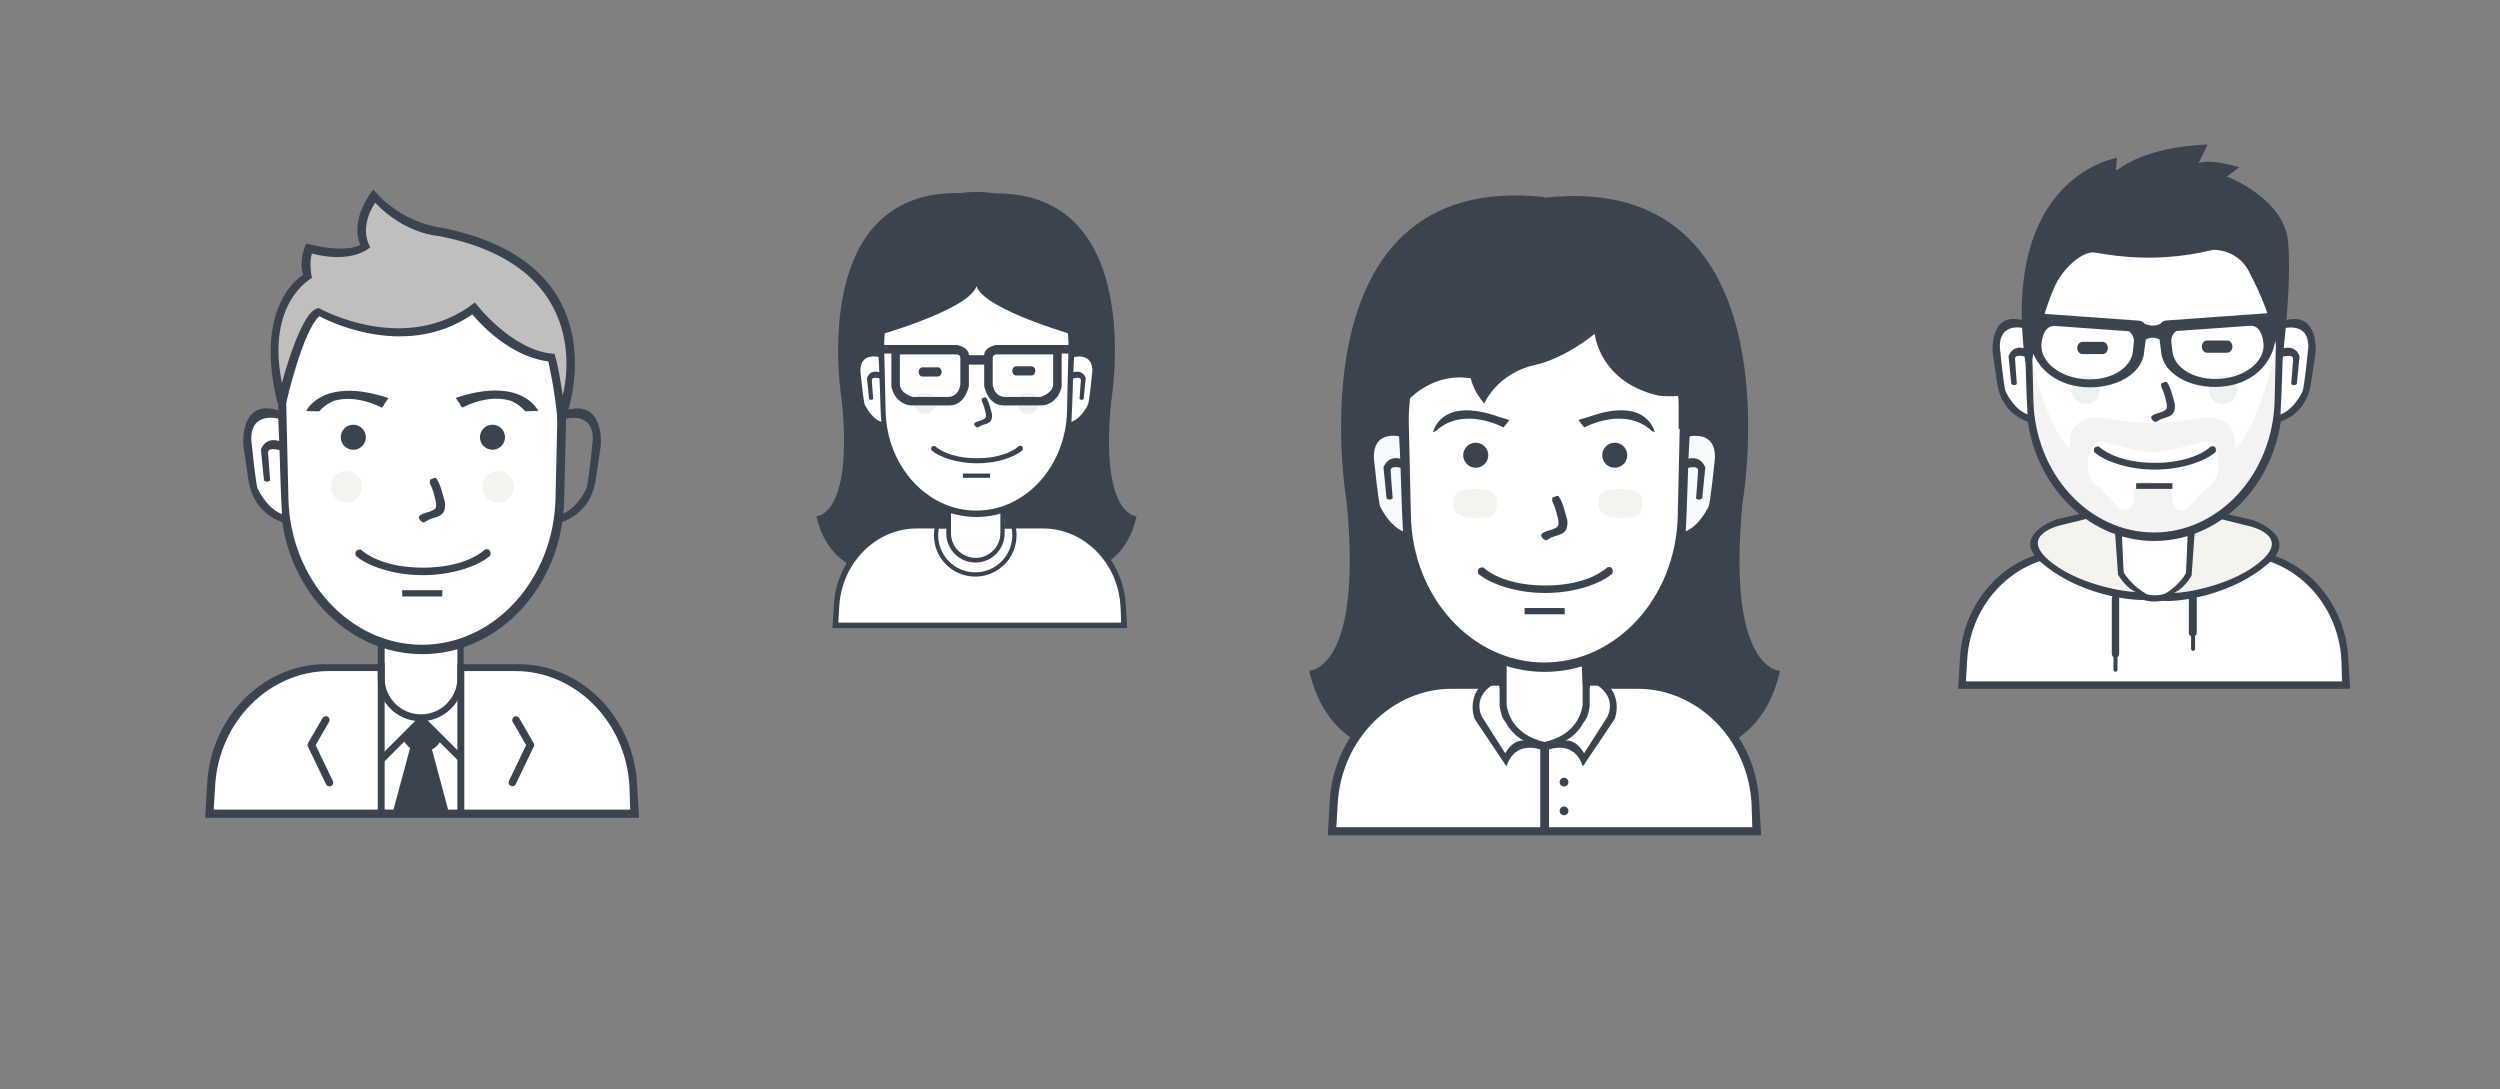 <?xml version="1.0" encoding="utf-8"?>
<!-- Generator: Adobe Illustrator 17.0.0, SVG Export Plug-In . SVG Version: 6.00 Build 0)  -->
<!DOCTYPE svg PUBLIC "-//W3C//DTD SVG 1.1//EN" "http://www.w3.org/Graphics/SVG/1.1/DTD/svg11.dtd">
<svg version="1.1" id="Layer_1" xmlns="http://www.w3.org/2000/svg" xmlns:xlink="http://www.w3.org/1999/xlink" x="0px" y="0px"
	 width="385.667px" height="168px" viewBox="0 0 385.667 168" enable-background="new 0 0 385.667 168" xml:space="preserve">
<rect x="0" y="0" width="385.667" height="168" fill="#808080" stroke="none"/>
<g>
	<g>
		<g>
			<path id="body-bg-flat_11_" fill="#FFFFFF" d="M302.646,105.929c0,0-2.109-18.491,16.06-20.554h7.775v-3.582
				c0,0,5.469,2.349,11.007,0.262l0.175,3.32h9.085c0,0,15.821,1.579,14.864,20.554H302.646z"/>
			<path id="Rounded_Rectangle_13_copy_8_" fill="#3B434F" d="M361.462,106.254L361.462,106.254h-58.253l0,0h-1.13l0.282-4.818
				c0.551-9.406,7.962-16.585,16.443-16.585h6.455v0.961h-5.94c-8.174,0-15.317,6.91-15.848,15.964l-0.196,3.342h58.033
				l-0.109-3.342c-0.531-9.054-7.674-15.964-15.848-15.964h-7.95v-0.961h8.413c8.481,0,15.892,7.179,16.443,16.585l0.282,4.818
				H361.462z"/>
			<path id="neck_copy_5_8_" fill="#3B434F" d="M327.355,81.39v5.388c0,2.796,2.268,5.062,5.067,5.062s5.067-2.267,5.067-5.062
				v-5.277c0.294-0.09,0.585-0.187,0.874-0.292v5.605c0,3.306-2.679,5.987-5.984,5.987s-5.984-2.68-5.984-5.987v-5.771
				C326.71,81.169,327.031,81.284,327.355,81.39z"/>
			<path id="Rounded_Rectangle_14_8_" fill="#3B434F" d="M326.35,91.753c0.314,0,0.568,0.254,0.568,0.568v8.561
				c0,0.314-0.254,0.568-0.568,0.568s-0.568-0.254-0.568-0.568v-8.561C325.782,92.007,326.037,91.753,326.35,91.753z"/>
			<path id="Rounded_Rectangle_15_8_" fill="#3B434F" d="M338.275,91.665c0.338,0,0.612,0.274,0.612,0.612v5.329
				c0,0.338-0.274,0.612-0.612,0.612c-0.338,0-0.612-0.274-0.612-0.612v-5.329C337.663,91.939,337.937,91.665,338.275,91.665z"/>
			<path id="Rounded_Rectangle_16_8_" fill="#3B434F" d="M326.35,100.838c0.169,0,0.306,0.137,0.306,0.306v2.184
				c0,0.169-0.137,0.306-0.306,0.306s-0.306-0.137-0.306-0.306v-2.184C326.044,100.975,326.181,100.838,326.35,100.838z"/>
			<path id="Rounded_Rectangle_16_copy_8_" fill="#3B434F" d="M338.318,97.606c0.169,0,0.306,0.137,0.306,0.306v2.184
				c0,0.169-0.137,0.306-0.306,0.306s-0.306-0.137-0.306-0.306v-2.184C338.012,97.743,338.149,97.606,338.318,97.606z"/>
			<path id="Shape_1_copy_8_" fill="#F5F3EF" d="M323.073,79.24l-5.533,1.27c0,0-6.776,1.535-2.268,6.101
				c4.508,4.567,16.101,5.373,16.101,5.373s-3.065-1.452-4.368-3.494l-0.437-7.338L323.073,79.24z"/>
			<path id="Shape_1_copy_2_8_" fill="#3B434F" d="M331.548,92.422c-0.343,0.435-9.997,0.136-16.685-5.678
				c-4.843-4.21,2.446-6.639,2.446-6.639l5.329-1.223l4.63,2.359l0.349,7.076C329.566,91.372,332.101,91.722,331.548,92.422z
				 M326.743,88.665l-0.524-7.425l-2.795-1.572l-5.329,1.31c0,0-6.455,1.324-2.359,5.154c4.42,4.134,12.598,5.243,13.453,5.154
				C330.076,91.194,328.692,91.721,326.743,88.665z"/>
			<path id="Shape_1_copy_4_8_" fill="#F5F3EF" d="M341.765,79.446l5.536,1.274c0,0,6.78,1.539,2.269,6.12
				c-4.51,4.58-16.111,5.389-16.111,5.389s3.067-1.456,4.37-3.505l0.437-7.36L341.765,79.446z"/>
			<path id="Shape_1_copy_6_8_" fill="#3B434F" d="M333.284,92.58c0.344,0.436,10.003,0.136,16.695-5.695
				c4.846-4.222-2.447-6.659-2.447-6.659l-5.332-1.227l-4.633,2.366l-0.35,7.097C335.267,91.527,332.731,91.878,333.284,92.58z
				 M338.092,88.812l0.524-7.448l2.797-1.577l5.332,1.314c0,0,6.458,1.328,2.36,5.17c-4.423,4.146-12.605,5.259-13.461,5.17
				C334.757,91.348,336.142,91.877,338.092,88.812z"/>
			<path id="_x32__copy_5_23_" fill="#FFFFFF" d="M332.378,26.584c10.867,0,19.445,10.156,19.166,22.358l-0.296,12.969
				c-0.263,11.496-8.708,20.582-18.87,20.582s-18.607-9.087-18.87-20.582l-0.296-12.969
				C312.933,36.74,321.511,26.584,332.378,26.584z"/>
			<path id="_x32__line_23_" fill="#3B434F" d="M352.417,48.54l-0.311,13.496c-0.275,11.963-9.125,21.419-19.772,21.419
				s-19.497-9.456-19.772-21.419l-0.311-13.496c-0.292-12.698,8.696-23.266,20.083-23.266S352.71,35.842,352.417,48.54z
				 M332.291,26.671c-10.719,0-19.179,10.076-18.904,22.183l0.292,12.867c0.259,11.406,8.589,20.422,18.612,20.422
				s18.353-9.016,18.612-20.422l0.292-12.867C351.47,36.748,343.01,26.671,332.291,26.671z"/>
			<path id="_x31__copy_4_16_" opacity="0.059" fill="#3B434F" enable-background="new    " d="M351.872,50.782l-0.874,14.327
				c0,0-3.88,16.537-18.869,18.496v0.024c-0.029-0.004-0.058-0.008-0.087-0.012c-0.029,0.004-0.058,0.009-0.087,0.012v-0.024
				c-14.989-1.958-18.869-18.496-18.869-18.496l-0.874-14.327c3.89,17.265,7.163,18.345,7.163,18.345
				c-0.662-5.236,4.717-4.717,4.717-4.717c3.279,0.554,5.889,0.821,7.95,0.922c2.061-0.1,4.671-0.368,7.95-0.922
				c0,0,5.38-0.518,4.717,4.717C344.709,69.127,347.983,68.048,351.872,50.782z M342.158,70.903
				c-0.254-3.08-2.111-2.819-2.111-2.819c-3.301,0.971-5.893,1.511-7.918,1.785v-0.02c-2.01-0.272-4.584-0.807-7.862-1.771
				c0,0-1.844-0.259-2.097,2.795c0,0-0.741,3.06,1.747,4.368l3.145,3.32c0,0,2.149,0.681,2.097-1.922c0,0-0.219-1.941,1.048-2.271
				h1.922v0.057h1.935c1.276,0.333,1.056,2.29,1.056,2.29c-0.053,2.625,2.111,1.938,2.111,1.938l3.167-3.347
				C342.904,73.989,342.158,70.903,342.158,70.903z"/>
			<path id="usta_21_" fill="#3B434F" d="M341.769,69.756c-1.588,1.379-5.174,2.69-9.347,2.69c-4.173,0-7.759-1.312-9.347-2.69
				c0,0-0.162-0.447,0.076-0.685c0.243-0.243,0.623-0.19,0.623-0.19c1.586,1.38,4.474,2.518,8.648,2.518s7.062-1.138,8.648-2.518
				c0,0,0.388-0.144,0.576,0.044C342.009,69.288,341.769,69.756,341.769,69.756z"/>
			<path id="_x2D__23_" fill="#3B434F" d="M329.539,74.543h5.591v0.874h-5.591V74.543z"/>
			<path id="Shape_11_copy_29_" fill="#FFFFFF" d="M312.23,50.508c-0.002,0-0.214-0.169-0.615-0.295
				c-0.2-0.063-0.449-0.115-0.732-0.127c-0.071-0.003-0.144-0.004-0.218-0.002c-0.075,0.002-0.151,0.007-0.228,0.015
				c-0.155,0.017-0.315,0.046-0.476,0.093c-0.645,0.185-1.303,0.636-1.69,1.567c-0.194,0.465-0.322,1.05-0.356,1.783
				c-0.008,0.183-0.011,0.375-0.007,0.577c0.004,0.202,0.014,0.413,0.03,0.635c0.033,0.443,0.094,0.926,0.184,1.453
				c-0.002-0.001-0.084,1.591,0.485,3.419c0.535,1.788,1.819,3.984,4.19,4.612C312.523,59.695,312.515,55.069,312.23,50.508
				L312.23,50.508z"/>
			<path id="Shape_3_29_" fill="#3B434F" d="M312.5,50.691c0,0-4.131-1.28-3.986,2.967c0,0,0.615,6.158,0.882,6.726
				c0,0,1.622,3.585,4.3,3.744c2.617,0.155,0,0,0,0l0.033,1.156c0,0-4.706-0.603-5.615-6.027l-0.717-4.927
				c0,0-0.557-6.52,4.846-4.862c5.264,1.615,0,0,0,0L312.5,50.691"/>
			<path id="Shape_4_29_" fill="#3B434F" d="M311.137,59.247c0,0-0.231,0.175-0.43,0.175c-0.199,0-0.427-0.175-0.427-0.175
				l-0.426-4.296c0,0,0.588-2.116,3.084-0.998l0.059,1.228c0,0-2.19-0.777-2.145,0.19C310.896,56.303,311.137,59.247,311.137,59.247
				z"/>
			<path id="Shape_11_copy_x5F_1_27_" fill="#FFFFFF" d="M352.361,50.518c0.002,0,0.215-0.169,0.618-0.295
				c0.201-0.063,0.451-0.115,0.736-0.127c0.071-0.003,0.144-0.004,0.219-0.002c0.075,0.002,0.151,0.007,0.229,0.015
				c0.156,0.017,0.317,0.046,0.478,0.093c0.648,0.185,1.309,0.636,1.697,1.566c0.195,0.465,0.323,1.05,0.357,1.781
				c0.009,0.183,0.011,0.375,0.007,0.577s-0.014,0.413-0.031,0.634c-0.034,0.443-0.094,0.925-0.185,1.452
				c0.002-0.001,0.084,1.59-0.487,3.417c-0.537,1.787-1.827,3.981-4.209,4.608C352.066,59.699,352.075,55.076,352.361,50.518
				L352.361,50.518z"/>
			<path id="Shape_3_x5F_1_29_" fill="#3B434F" d="M352.088,50.701c0,0,4.149-1.279,4.003,2.965c0,0-0.618,6.154-0.886,6.721
				c0,0-1.629,3.583-4.319,3.742c-2.628,0.155,0,0,0,0l-0.033,1.155c0,0,4.727-0.603,5.639-6.022l0.721-4.923
				c0,0,0.559-6.516-4.867-4.859c-5.287,1.614,0,0,0,0L352.088,50.701"/>
			<path id="Shape_4_x5F_1_29_" fill="#3B434F" d="M353.458,59.251c0,0,0.232,0.175,0.432,0.175c0.199,0,0.429-0.175,0.429-0.175
				l0.428-4.293c0,0-0.591-2.114-3.098-0.997l-0.059,1.228c0,0,2.199-0.776,2.154,0.19C353.7,56.309,353.458,59.251,353.458,59.251z
				"/>
			<path id="new_vector_shape_done_29_" fill="#3B434F" d="M333.95,58.906c0.102,0,0.204,0,0.306,0
				c0.632,0.858,0.889,2.178,1.223,3.32c0.103,0.354,0.003,0.973-0.087,1.223c-0.331,0.916-1.371,0.9-2.228,1.31
				c-0.23,0.11-0.401,0.301-0.699,0.349c-0.194-0.171-0.429-0.205-0.524-0.48c-0.236-0.325,0.068-0.528,0.306-0.655
				c0.431-0.231,1.762-0.459,1.922-0.874c0.197-0.224,0.066-0.899,0-1.136c-0.169-0.606-0.25-1.113-0.48-1.66
				c-0.153-0.363-0.421-0.746-0.262-1.179C333.558,59.068,333.842,59.004,333.95,58.906z"/>
			<path id="Rounded_Rectangle_9_8_" fill="#3B434F" d="M321.24,52.739h3.145c0.434,0,0.786,0.422,0.786,0.943
				c0,0.521-0.352,0.943-0.786,0.943h-3.145c-0.434,0-0.786-0.422-0.786-0.943C320.454,53.161,320.806,52.739,321.24,52.739z"/>
			<path id="Rounded_Rectangle_9_copy_8_" fill="#3B434F" d="M340.458,52.529h3.145c0.434,0,0.786,0.422,0.786,0.943
				c0,0.521-0.352,0.943-0.786,0.943h-3.145c-0.434,0-0.786-0.422-0.786-0.943C339.672,52.952,340.024,52.529,340.458,52.529z"/>
			<path id="Ellipse_3_17_" fill="#EDF1F1" d="M342.904,57.945c1.206,0,2.184,0.978,2.184,2.184s-0.978,2.184-2.184,2.184
				s-2.184-0.978-2.184-2.184S341.698,57.945,342.904,57.945z"/>
			<path id="Ellipse_3_copy_25_" fill="#EDF1F1" d="M321.764,57.945c1.206,0,2.184,0.978,2.184,2.184s-0.978,2.184-2.184,2.184
				s-2.184-0.978-2.184-2.184S320.558,57.945,321.764,57.945z"/>
			<path id="glasses_8_" fill="#3B444F" d="M351.363,49.6c-0.118,1.009-0.222,2.245-0.44,3.349c-0.653,3.302-3.49,6.362-8.335,6.71
				c-4.845,0.349-8.969-2.091-9.21-5.448c-0.041-0.569-0.151-1.208-0.235-1.829c-0.686-0.38-1.392-0.381-2.12-0.003
				c-0.085,0.635-0.199,1.291-0.241,1.874c-0.242,3.369-4.379,5.816-9.239,5.466c-4.86-0.35-7.707-3.419-8.361-6.733
				c-0.219-1.108-0.323-2.347-0.442-3.36l-0.714-0.051l0.1-1.394l0.174,0.013l4.42,0.318l3.731,0.268l3.738,0.269l5.822,0.419
				c0.402,0.051,0.669,0.223,0.84,0.48c0.836,0.366,1.648,0.367,2.436,0.004c0.17-0.274,0.441-0.458,0.857-0.51l5.804-0.418
				l3.726-0.268l3.719-0.268l4.406-0.317l0.174-0.012l0.1,1.39L351.363,49.6z M328.448,51.106l-11.411-0.821
				c-1.492-0.129-2.021,1.548-2.113,2.827c-0.194,2.695,2.809,5.107,6.707,5.387c3.898,0.28,7.215-1.677,7.409-4.372
				C329.131,52.85,329.549,52.06,328.448,51.106z M349.186,53.074c-0.092-1.274-0.619-2.946-2.107-2.817l-11.375,0.818
				c-1.097,0.951-0.681,1.737-0.589,3.011c0.193,2.686,3.5,4.637,7.386,4.357C346.386,58.164,349.379,55.76,349.186,53.074z"/>
			<path id="Shape_7_4_" fill="#3B434F" d="M313.296,56.198c0,0,2.43-10.646,4.545-13.558c2.115-2.912,3.945-3.609,4.895-3.698
				c0.95-0.089,8.43,2.122,18.704-0.411c0,0,4.051-0.162,5.769,3.903c0,0,3.621,6.478,4.195,12.942h0.699
				c0,0,1.482-11.331,0.874-18.077c-0.608-6.746-9.44-10.066-9.44-10.066l1.923-1.438c0,0-4.489-1.388-6.293-0.616l1.398-2.876
				c0,0-9.06,0.018-14.159,4.108l0.175-2.054c0,0-17.974,2.756-14.159,31.43L313.296,56.198z"/>
		</g>
		<g>
			<path id="Shape_12" fill="#3B434F" d="M274.606,103.485c-4.617,20.197-28.252,12.287-36.32,8.931v-0.021
				c-8.068,3.358-31.703,11.274-36.32-8.938c0,0,8.282,0.089,5.796-25.888c0,0-8.972-51.46,30.524-47.159v0.084
				c39.497-4.298,30.524,47.123,30.524,47.123C266.324,103.574,274.606,103.485,274.606,103.485z"/>
			<path id="body-bg-flat_copy" fill="#FFFFFF" d="M205.539,128.049c0,0-1.498-20.373,17.677-22.275h8.597v-3.96
				c0,0,6.047,2.598,12.171,0.29l0.193,3.671h10.046c0,0,17.203,0.676,16.421,22.468L205.539,128.049z"/>
			<path id="Rounded_Rectangle_13_copy_4" fill="#3B434F" d="M270.493,128.861h-64.414h-1.249l0.312-5.327
				c0.609-10.401,8.804-18.339,18.182-18.339h6.449c-0.418,0.346-0.725,0.705-0.945,1.063h-4.934
				c-9.039,0-16.937,7.641-17.524,17.652l-0.217,3.695h64.17l-0.12-3.695c-0.587-10.012-8.485-17.652-17.524-17.652h-4.938
				c-0.189-0.355-0.457-0.714-0.832-1.063h6.282c9.378,0,17.573,7.938,18.182,18.339l0.312,5.327H270.493z M244.998,106.258h-0.337
				v-1.063h0.375C245.014,105.471,244.999,105.819,244.998,106.258z M231.412,105.195h0.402v1.063h-0.347
				C231.461,105.806,231.441,105.46,231.412,105.195z"/>
			<path id="Ellipse_5" fill="#3B434F" d="M241.28,119.974c0.373,0,0.676,0.303,0.676,0.676c0,0.373-0.303,0.676-0.676,0.676
				s-0.676-0.303-0.676-0.676C240.604,120.277,240.907,119.974,241.28,119.974z"/>
			<path id="Ellipse_5_copy" fill="#3B434F" d="M241.28,124.418c0.373,0,0.676,0.303,0.676,0.676c0,0.373-0.303,0.676-0.676,0.676
				s-0.676-0.303-0.676-0.676C240.604,124.721,240.907,124.418,241.28,124.418z"/>
			<path id="Shape_2_copy_9" fill="#3B434F" d="M249.104,110.894l-4.926,7.341c-1.34-4.154-5.216-2.608-5.216-2.608v12.268
				c0,0.32-0.303,0.579-0.676,0.579c-0.373,0-0.676-0.259-0.676-0.579v-12.268c-0.031-0.012-3.877-1.528-5.21,2.608l-4.921-7.341
				c0,0-1.904-4.84,3.86-6.955c0-2.111,0-2.222,0-2.222h1.09c0,0,0,4.035,0,6.992c0.14,1.204,0.969,4.633,5.858,5.759
				c4.894-1.126,5.724-4.555,5.864-5.759c0-2.957,0-6.992,0-6.992h1.091c0,0,0,0.111,0,2.222
				C251.01,106.055,249.104,110.894,249.104,110.894z M232.343,111.544c-0.263-0.297-0.641-1.036-0.641-1.036
				s-0.363-1.209-0.363-1.739c0-0.658,0-1.522,0-2.45c-0.082-1.105-0.289-1.124-0.289-1.124c-4.3,2.118-2.412,5.409-2.412,5.409
				l3.57,5.603c1.394-2.362,2.895-1.932,2.895-1.932C233.777,113.6,232.908,112.552,232.343,111.544z M245.53,105.195
				c0,0-0.208,0.019-0.29,1.124c0,0.928,0,1.792,0,2.45c0,0.53-0.364,1.739-0.364,1.739s-0.379,0.739-0.642,1.036
				c-0.566,1.008-1.436,2.056-2.762,2.731c0,0,1.502-0.43,2.898,1.932l3.574-5.603C247.945,110.604,249.835,107.313,245.53,105.195z
				"/>
			<path id="_x32__copy_5_2_" fill="#FFFFFF" d="M238.334,40.765c12.017,0,21.502,11.23,21.193,24.722l-0.328,14.34
				c-0.291,12.711-9.629,22.759-20.865,22.759c-11.236,0-20.575-10.048-20.865-22.759l-0.328-14.34
				C216.833,51.995,226.318,40.765,238.334,40.765z"/>
			<path id="_x32__line_2_" fill="#3B434F" d="M260.493,65.043l-0.343,14.923c-0.304,13.228-10.09,23.684-21.863,23.684
				c-11.774,0-21.559-10.456-21.863-23.684l-0.343-14.923c-0.323-14.041,9.615-25.727,22.207-25.727
				C250.878,39.316,260.816,51.002,260.493,65.043z M238.238,40.862c-11.852,0-21.208,11.142-20.903,24.529l0.323,14.228
				c0.287,12.612,9.497,22.581,20.58,22.581c11.083,0,20.294-9.969,20.58-22.581l0.323-14.228
				C259.445,52.004,250.09,40.862,238.238,40.862z"/>
			<path id="usta_2_" fill="#3B434F" d="M248.718,88.503c-1.756,1.525-5.722,2.975-10.336,2.975c-4.614,0-8.58-1.451-10.336-2.975
				c0,0-0.18-0.494,0.084-0.758c0.268-0.268,0.689-0.21,0.689-0.21c1.754,1.526,4.947,2.784,9.563,2.784
				c4.616,0,7.809-1.258,9.563-2.784c0,0,0.429-0.159,0.637,0.049C248.984,87.986,248.718,88.503,248.718,88.503z"/>
			<path id="_x2D__2_" fill="#3B434F" d="M235.195,93.797h6.182v0.966h-6.182V93.797z"/>
			<path id="oko_1_" fill="#3B434F" d="M227.66,68.295c1.067,0,1.932,0.865,1.932,1.932c0,1.067-0.865,1.932-1.932,1.932
				s-1.932-0.865-1.932-1.932C225.728,69.16,226.593,68.295,227.66,68.295z"/>
			<path id="oko_1_1_" fill="#3B434F" d="M249.104,68.295c1.067,0,1.932,0.865,1.932,1.932c0,1.067-0.865,1.932-1.932,1.932
				s-1.932-0.865-1.932-1.932C247.173,69.16,248.037,68.295,249.104,68.295z"/>
			<path id="Ellipse_3_copy_2_" fill="#F5F3EF" d="M227.563,75.443c1.867,0,3.381,0.107,3.381,2.222
				c0,2.181-1.514,2.222-3.381,2.222s-3.381-0.397-3.381-2.222C224.183,75.534,225.696,75.443,227.563,75.443z"/>
			<path id="Ellipse_3_copy_2" fill="#F5F3EF" d="M249.974,75.443c1.867,0,3.381,0.107,3.381,2.222c0,2.181-1.514,2.222-3.381,2.222
				s-3.381-0.397-3.381-2.222C246.593,75.534,248.107,75.443,249.974,75.443z"/>
			<path id="R_copy_1_" fill="#3B434F" d="M243.493,64.796l0.56,0.711l0.347,0.44c0,0,6.147-3.394,10.413,0.522l0.455,0.223
				c0,0-1.051-5.677-10.252-2.356C244.53,64.467,244.024,64.619,243.493,64.796z"/>
			<path id="L_copy" fill="#3B434F" d="M232.852,64.8l-0.56,0.709l-0.347,0.44c0,0-6.147-3.387-10.413,0.521l-0.455,0.223
				c0,0,1.051-5.665,10.252-2.352C231.814,64.472,232.321,64.623,232.852,64.8z"/>
			<path id="Rectangle_19" fill="#3B434F" d="M258.957,56.51h4.057v9.66h-4.057V56.51z"/>
			<path id="Shape_15" fill="#3B444F" d="M214.464,65.279c0,0,4.267-8.216,12.433-6.909c0,0,0.323,1.871,2.079,3.883
				c0,0,1.922-4.653,7.85-5.964c4.709-1.041,9.18-4.795,9.18-4.795s0.695,7.46,9.871,9.537c0,0,8.04,0.994,7.456-3.448
				c-0.583-4.442-5.045-23.778-26.409-20.851c-21.364,2.927-26.382,10.685-22.649,28.352"/>
			<path id="Shape_11_copy_2_" fill="#F7FBFB" d="M215.829,67.219c-0.003,0-0.237-0.187-0.68-0.327
				c-0.221-0.07-0.496-0.127-0.81-0.141c-0.078-0.004-0.159-0.004-0.241-0.002s-0.167,0.008-0.253,0.017
				c-0.171,0.018-0.348,0.051-0.527,0.102c-0.713,0.205-1.441,0.703-1.869,1.732c-0.215,0.514-0.356,1.162-0.394,1.971
				c-0.009,0.202-0.012,0.415-0.008,0.638c0.004,0.223,0.015,0.457,0.034,0.702c0.037,0.49,0.104,1.024,0.203,1.606
				c-0.002-0.001-0.093,1.759,0.536,3.781c0.591,1.977,2.012,4.405,4.634,5.099C216.153,77.378,216.144,72.262,215.829,67.219
				L215.829,67.219z"/>
			<path id="Shape_3_2_" fill="#3B434F" d="M216.354,67.421c0,0-4.568-1.415-4.407,3.281c0,0,0.68,6.809,0.975,7.437
				c0,0,1.794,3.965,4.755,4.14c2.894,0.172,0,0,0,0l0.036,1.278c0,0-5.204-0.667-6.209-6.664l-0.793-5.448
				c0,0-0.616-7.21,5.359-5.376c5.821,1.786,0,0,0,0L216.354,67.421"/>
			<path id="Shape_4_2_" fill="#3B434F" d="M214.846,76.882c0,0-0.256,0.193-0.475,0.193s-0.472-0.193-0.472-0.193l-0.471-4.75
				c0,0,0.65-2.339,3.41-1.103l0.065,1.358c0,0-2.421-0.859-2.371,0.211C214.58,73.627,214.846,76.882,214.846,76.882z"/>
			<path id="Shape_11_copy_x5F_1_2_" fill="#F7FBFB" d="M260.657,67.23c0.003,0,0.238-0.187,0.683-0.326
				c0.222-0.07,0.499-0.127,0.813-0.141c0.079-0.004,0.16-0.004,0.242-0.002c0.083,0.002,0.168,0.008,0.254,0.017
				c0.172,0.018,0.35,0.051,0.529,0.102c0.717,0.205,1.447,0.703,1.877,1.731c0.215,0.514,0.358,1.161,0.395,1.97
				c0.009,0.202,0.012,0.415,0.008,0.638c-0.004,0.223-0.015,0.457-0.034,0.701c-0.037,0.489-0.104,1.023-0.204,1.605
				c0.002-0.001,0.093,1.758-0.539,3.779c-0.594,1.976-2.02,4.402-4.654,5.096C260.331,77.382,260.34,72.27,260.657,67.23
				L260.657,67.23z"/>
			<path id="Shape_3_x5F_1_2_" fill="#3B434F" d="M260.129,67.432c0,0,4.588-1.414,4.426,3.278c0,0-0.683,6.805-0.98,7.432
				c0,0-1.802,3.962-4.775,4.138c-2.906,0.172,0,0,0,0l-0.036,1.277c0,0,5.226-0.667,6.236-6.659l0.797-5.444
				c0,0,0.619-7.205-5.382-5.373c-5.846,1.785,0,0,0,0L260.129,67.432"/>
			<path id="Shape_4_x5F_1_2_" fill="#3B434F" d="M261.643,76.887c0,0,0.257,0.193,0.477,0.193c0.221,0,0.474-0.193,0.474-0.193
				l0.473-4.747c0,0-0.653-2.338-3.425-1.102l-0.066,1.357c0,0,2.432-0.858,2.382,0.21
				C261.911,73.633,261.643,76.887,261.643,76.887z"/>
			<path id="new_vector_shape_done_2_" fill="#3B434F" d="M240.073,76.506c0.113,0,0.225,0,0.338,0
				c0.699,0.949,0.983,2.408,1.352,3.671c0.114,0.391,0.003,1.076-0.097,1.352c-0.366,1.013-1.516,0.995-2.463,1.449
				c-0.254,0.122-0.443,0.332-0.773,0.386c-0.215-0.189-0.474-0.226-0.58-0.531c-0.261-0.359,0.075-0.584,0.338-0.724
				c0.477-0.256,1.949-0.508,2.125-0.966c0.218-0.248,0.073-0.994,0-1.256c-0.187-0.671-0.277-1.231-0.531-1.835
				c-0.169-0.402-0.466-0.825-0.29-1.304C239.639,76.685,239.953,76.614,240.073,76.506z"/>
		</g>
		<g>
			<path id="body-bg-flat" fill="#FFFFFF" d="M32.276,125.796c0,0-2.335-20.47,17.779-22.754h8.607v-3.965
				c0,0,6.055,2.601,12.185,0.29l0.193,3.675h10.058c0,0,17.515,1.749,16.456,22.754H32.276z"/>
			<path id="Rounded_Rectangle_13_copy_3" fill="#3B434F" d="M97.387,126.155L97.387,126.155H32.898l0,0h-1.251l0.312-5.333
				c0.61-10.413,8.814-18.36,18.203-18.36h8.499v1.064h-7.929c-9.049,0-16.957,7.649-17.544,17.673l-0.217,3.7h64.245l-0.12-3.7
				c-0.588-10.023-8.495-17.673-17.544-17.673h-8.028v-1.064h8.54c9.389,0,17.594,7.947,18.203,18.36l0.312,5.333H97.387z"/>
			<path id="neck_copy_7" fill="#3B434F" d="M59.339,98.629v5.965c0,3.095,2.511,5.604,5.609,5.604c3.098,0,5.609-2.509,5.609-5.604
				v-5.842c0.326-0.099,0.648-0.207,0.967-0.323v6.205c0,3.66-2.966,6.628-6.625,6.628c-3.659,0-6.625-2.967-6.625-6.628v-6.389
				C58.626,98.384,58.98,98.512,59.339,98.629z"/>
			<path id="Rounded_Rectangle_2" fill="#3B434F" d="M82.304,115.254l-2.739,5.713c-0.139,0.289-0.485,0.411-0.774,0.272
				c-0.289-0.139-0.411-0.485-0.272-0.774l2.646-5.518l-2.067-3.58c-0.16-0.278-0.065-0.632,0.212-0.793s0.632-0.065,0.793,0.212
				l2.224,3.853C82.441,114.838,82.424,115.075,82.304,115.254z"/>
			<path id="Rounded_Rectangle_2_copy_3" fill="#3B434F" d="M47.544,115.259l2.754,5.731c0.139,0.29,0.488,0.412,0.778,0.273
				c0.291-0.139,0.413-0.487,0.274-0.776l-2.66-5.535l2.078-3.592c0.161-0.278,0.065-0.634-0.214-0.795
				c-0.279-0.161-0.636-0.065-0.797,0.213l-2.236,3.864C47.407,114.842,47.423,115.08,47.544,115.259z"/>
			<path id="Rectangle_24" fill="#3B434F" d="M58.275,102.268h1.064v23.5h-1.064V102.268z"/>
			<path id="Rectangle_24_copy" fill="#3B434F" d="M70.557,102.462h1.064v23.5h-1.064V102.462z"/>
			<path id="Shape_34" fill="#3B434F" d="M62.195,113.783l2.72-2.947l2.947,2.947l-1.587,1.587l2.493,10.2h-7.707l2.72-10.2
				L62.195,113.783z"/>
			<path id="Rectangle_24_copy_4" fill="#3B434F" d="M68.247,125.725l-2.741-10.23l0.57-0.171l0.378-0.402l2.899,10.82
				L68.247,125.725z M60.514,125.605l2.862-10.632l0.185,0.158l0.58,0.387l0.191,0.019l-2.715,10.085L60.514,125.605z"/>
			<path id="Ellipse_6" fill="#3B434F" d="M71.521,116.681l-0.752,0.752l-2.927-2.927c-0.565,0.897-1.562,1.494-2.7,1.494
				c-1.184,0-2.216-0.647-2.766-1.605l-3.055,3.055l-0.754-0.754l6.015-6.015l0.47-0.436l0.47,0.436L71.521,116.681z
				 M62.967,113.804c0.386,0.785,1.192,1.326,2.126,1.326c0.913,0,1.703-0.518,2.099-1.274l-2.138-2.138L62.967,113.804z"/>
			<path id="_x32__copy_5" fill="#FFFFFF" d="M65.19,37.957c12.031,0,21.527,11.243,21.218,24.751L86.08,77.065
				C85.789,89.791,76.44,99.85,65.19,99.85s-20.599-10.059-20.89-22.786l-0.328-14.357C43.664,49.199,53.159,37.957,65.19,37.957z"
				/>
			<path id="_x32__line" fill="#3B434F" d="M87.375,62.263l-0.344,14.94c-0.305,13.243-10.101,23.711-21.889,23.711
				S43.558,90.446,43.253,77.203l-0.344-14.94c-0.324-14.057,9.627-25.757,22.233-25.757S87.698,48.205,87.375,62.263z
				 M65.094,38.053c-11.866,0-21.232,11.155-20.928,24.558l0.324,14.245c0.287,12.627,9.508,22.608,20.604,22.608
				s20.317-9.981,20.604-22.608l0.324-14.245C86.326,49.208,76.96,38.053,65.094,38.053z"/>
			<path id="usta" fill="#3B434F" d="M75.586,85.75c-1.758,1.526-5.728,2.979-10.348,2.979s-8.59-1.452-10.348-2.979
				c0,0-0.18-0.495,0.084-0.759c0.269-0.269,0.69-0.21,0.69-0.21c1.756,1.527,4.953,2.787,9.574,2.787
				c4.621,0,7.818-1.26,9.574-2.787c0,0,0.43-0.16,0.638,0.049C75.853,85.232,75.586,85.75,75.586,85.75z"/>
			<path id="_x2D_" fill="#3B434F" d="M62.047,91.05h6.189v0.967h-6.189V91.05z"/>
			<path id="Shape_11_copy" fill="#FFFFFF" d="M42.885,64.441c-0.003,0-0.237-0.187-0.681-0.327
				c-0.222-0.07-0.497-0.127-0.811-0.141c-0.078-0.004-0.159-0.004-0.242-0.002s-0.167,0.008-0.253,0.017
				c-0.172,0.018-0.349,0.051-0.527,0.103c-0.714,0.205-1.443,0.704-1.871,1.734c-0.215,0.515-0.357,1.163-0.394,1.974
				c-0.009,0.203-0.012,0.415-0.008,0.639c0.004,0.223,0.015,0.458,0.034,0.703c0.037,0.49,0.104,1.025,0.204,1.608
				c-0.002-0.001-0.093,1.761,0.537,3.786c0.592,1.979,2.014,4.41,4.639,5.105C43.21,74.612,43.201,69.491,42.885,64.441
				L42.885,64.441z"/>
			<path id="Shape_3" fill="#3B434F" d="M43.184,64.644c0,0-4.573-1.417-4.412,3.285c0,0,0.681,6.817,0.977,7.446
				c0,0,1.796,3.969,4.76,4.145c2.897,0.172,0,0,0,0l0.036,1.279c0,0-5.21-0.668-6.216-6.672l-0.794-5.454
				c0,0-0.617-7.218,5.365-5.383c5.827,1.788,0,0,0,0L43.184,64.644"/>
			<path id="Shape_4" fill="#3B434F" d="M41.675,74.116c0,0-0.256,0.193-0.476,0.193s-0.473-0.193-0.473-0.193l-0.472-4.756
				c0,0,0.651-2.342,3.414-1.104l0.065,1.36c0,0-2.424-0.86-2.374,0.211C41.408,70.856,41.675,74.116,41.675,74.116z"/>
			<path id="Shape_3_x5F_1" fill="#3B434F" d="M87.011,64.655c0,0,4.593-1.416,4.432,3.282c0,0-0.684,6.813-0.981,7.441
				c0,0-1.804,3.967-4.781,4.142c-2.91,0.172,0,0,0,0l-0.036,1.279c0,0,5.233-0.668,6.243-6.667l0.798-5.45
				c0,0,0.619-7.213-5.388-5.379c-5.853,1.787,0,0,0,0L87.011,64.655"/>
			<path id="R_copy" fill="#3B434F" d="M71.336,62.884c0,0,5.79-3.31,9.926,0.337l1.094,0.17c0,0-1.401-5.099-11.605-1.784
				l0.284,0.951 M71.261,62.557c0,0,5.89-3.383,9.774,0.89l2.001-0.057c0,0-2.495-5.447-12.738-2.01l0.964,1.404"/>
			<path id="R_copy_3" fill="#3B434F" d="M58.894,62.903c0,0-5.771-3.281-9.893,0.334l-1.09,0.168c0,0,1.397-5.054,11.566-1.768
				l-0.283,0.942 M58.968,62.579c0,0-5.871-3.353-9.741,0.882l-1.994-0.057c0,0,2.487-5.399,12.696-1.992l-0.961,1.391"/>
			<path id="fill" fill="#C1BFBD" d="M86.581,64.552c0,0,8.928-23.424-18.563-28.76c0,0-5.754-0.312-10.248-5.668
				c0,0-3.211,4.401-1.354,7.767c0,0-2.363,2.062-8.702,0.42c0,0-0.959,2.049-0.193,4.409c0,0-7.972,3.447-4.173,18.867
				c0.036,0.148,0.074,0.296,0.112,0.446c0,0,3.411-13.636,5.801-13.855c0,0,12.878,7.393,23.784-0.63c0,0,5.385,7.185,11.989,7.557
				C85.034,55.105,86.229,59.738,86.581,64.552z"/>
			<path id="line" fill="#3B434F" d="M87.191,64.745c-0.268,0.728-1.161,0.484-1.161,0.484c-0.352-4.814-1.451-9.477-1.451-9.477
				c-6.691-0.843-11.702-7.253-11.702-7.253c-10.842,7.452-23.597,0.29-23.597,0.29c-2.561,2.123-5.126,13.346-5.126,13.346
				c-0.039-0.15-1.318,0.148-1.354,0c-3.799-15.42,3.965-19.729,3.965-19.729c-0.766-2.36,0.484-4.835,0.484-4.835
				c6.338,1.642,8.317,0.193,8.317,0.193c-1.676-4.197,2.031-8.51,2.031-8.51c4.494,5.356,10.638,5.899,10.638,5.899
				C93.52,40.219,88.984,59.881,87.191,64.745z M67.656,36.409c0,0-5.175-0.282-9.768-5.126c0,0-2.631,3.5-0.774,6.866
				c0,0-2.656,2.609-8.994,0.967c0,0-0.501,1.313,0,3.772c0,0-7.108,3.67-4.642,16.15c0.029,0.149-0.039-0.053,0,0.097
				c0,0,2.973-11.516,5.706-11.605c0,0,13.342,7.553,24.081-0.87c0,0,5.678,7.557,12.282,7.93c0,0,0.573,1.62,1.257,6.383
				C86.804,60.973,92.596,41.162,67.656,36.409z"/>
			<path id="new_vector_shape_done_1" fill="#3B434F" d="M66.931,73.739c0.113,0,0.226,0,0.338,0c0.7,0.95,0.985,2.411,1.354,3.675
				c0.114,0.392,0.003,1.077-0.097,1.354c-0.367,1.014-1.518,0.996-2.466,1.451c-0.255,0.122-0.444,0.333-0.774,0.387
				c-0.215-0.189-0.474-0.227-0.58-0.532c-0.261-0.36,0.075-0.584,0.338-0.725c0.477-0.256,1.951-0.508,2.128-0.967
				c0.218-0.248,0.073-0.995,0-1.257c-0.187-0.671-0.277-1.232-0.532-1.837c-0.169-0.402-0.466-0.826-0.29-1.306
				C66.496,73.918,66.811,73.847,66.931,73.739z"/>
			<path id="oko" fill="#3B434F" d="M54.504,65.519c1.068,0,1.934,0.866,1.934,1.934s-0.866,1.934-1.934,1.934
				s-1.934-0.866-1.934-1.934S53.435,65.519,54.504,65.519z"/>
			<path id="oko_1" fill="#3B434F" d="M75.973,65.519c1.068,0,1.934,0.866,1.934,1.934s-0.866,1.934-1.934,1.934
				c-1.068,0-1.934-0.866-1.934-1.934S74.905,65.519,75.973,65.519z"/>
			<path id="Ellipse_3" fill="#F5F3EF" d="M76.843,72.675c1.335,0,2.418,1.082,2.418,2.418c0,1.335-1.082,2.418-2.418,2.418
				c-1.335,0-2.418-1.082-2.418-2.418C74.426,73.758,75.508,72.675,76.843,72.675z"/>
			<path id="Ellipse_3_copy" fill="#F4F3EF" d="M53.44,72.675c1.335,0,2.418,1.082,2.418,2.418c0,1.335-1.082,2.418-2.418,2.418
				c-1.335,0-2.418-1.082-2.418-2.418C51.022,73.758,52.104,72.675,53.44,72.675z"/>
		</g>
		<g>
			<path id="Shape_12_1_" fill="#3B434F" d="M175.34,79.643c-3.139,13.732-19.209,8.354-24.695,6.072v-0.015
				c-5.486,2.283-21.555,7.665-24.695-6.077c0,0,5.631,0.061,3.941-17.602c0,0-6.1-34.989,20.754-32.064v0.057
				c26.855-2.922,20.754,32.04,20.754,32.04C169.709,79.704,175.34,79.643,175.34,79.643z"/>
			<path id="body-bg-flat_copy_4_" fill="#FFFFFF" d="M128.689,96.345c0,0-1.018-13.852,12.019-15.145h5.845v-2.693
				c0,0,4.112,1.766,8.275,0.197l0.131,2.496h6.83c0,0,11.697,0.459,11.165,15.276L128.689,96.345z"/>
			<path id="Rounded_Rectangle_13_3_" fill="#3B434F" d="M173.07,96.897L173.07,96.897h-43.796l0,0h-0.849l0.212-3.622
				c0.414-7.072,5.986-12.469,12.362-12.469h4.853v0.722h-4.466c-6.145,0-11.516,5.195-11.915,12.002l-0.147,2.513h43.63
				l-0.082-2.513c-0.399-6.807-5.769-12.002-11.915-12.002h-5.977v-0.722h6.326c6.376,0,11.948,5.397,12.362,12.469l0.212,3.622
				H173.07z"/>
			<path id="Ellipse_4_3_" fill="#3B434F" d="M150.448,88.95c-3.518,0-6.371-2.852-6.371-6.371c0-0.616,0.089-1.21,0.252-1.773
				h0.011h0.676h1.163v0.722h-1.347c-0.064,0.341-0.098,0.692-0.098,1.051c0,3.156,2.558,5.714,5.714,5.714s5.714-2.558,5.714-5.714
				c0-0.359-0.035-0.71-0.098-1.051h-1.347v-0.722h1.163h0.676h0.011c0.163,0.563,0.252,1.158,0.252,1.773
				C156.819,86.098,153.967,88.95,150.448,88.95z"/>
			<path id="neck_3_" fill="#3B434F" d="M146.705,78.204v4.051c0,2.102,1.705,3.806,3.809,3.806s3.809-1.704,3.809-3.806v-3.967
				c0.221-0.067,0.44-0.14,0.657-0.219v4.214c0,2.486-2.014,4.501-4.499,4.501c-2.485,0-4.499-2.015-4.499-4.501v-4.339
				C146.22,78.037,146.461,78.124,146.705,78.204z"/>
			<path id="_x32__copy_5_9_" fill="#FFFFFF" d="M150.679,36.999c8.17,0,14.619,7.635,14.41,16.809l-0.223,9.75
				c-0.198,8.643-6.547,15.474-14.187,15.474c-7.64,0-13.989-6.832-14.187-15.474l-0.223-9.75
				C136.059,44.635,142.508,36.999,150.679,36.999z"/>
			<path id="_x32__line_9_" fill="#3B434F" d="M165.745,53.506l-0.234,10.146c-0.207,8.994-6.86,16.103-14.865,16.103
				s-14.658-7.109-14.865-16.103l-0.234-10.146c-0.22-9.547,6.538-17.492,15.099-17.492S165.964,43.96,165.745,53.506z
				 M150.613,37.065c-8.059,0-14.419,7.576-14.213,16.678l0.22,9.674c0.195,8.575,6.457,15.353,13.993,15.353
				c7.535,0,13.798-6.778,13.993-15.353l0.22-9.674C165.032,44.641,158.672,37.065,150.613,37.065z"/>
			<path id="usta_10_" fill="#3B434F" d="M157.739,69.457c-1.194,1.037-3.89,2.023-7.028,2.023s-5.834-0.986-7.028-2.023
				c0,0-0.122-0.336,0.057-0.515c0.183-0.183,0.468-0.143,0.468-0.143c1.193,1.037,3.364,1.893,6.502,1.893
				c3.139,0,5.31-0.855,6.502-1.893c0,0,0.292-0.108,0.433,0.033C157.92,69.106,157.739,69.457,157.739,69.457z"/>
			<path id="_x2D__11_" fill="#3B434F" d="M148.544,73.056h4.203v0.657h-4.203V73.056z"/>
			<path id="Shape_11_copy_12_" fill="#FFFFFF" d="M135.53,54.986c-0.002,0-0.161-0.127-0.462-0.222
				c-0.15-0.047-0.338-0.086-0.551-0.096c-0.053-0.002-0.108-0.003-0.164-0.001c-0.056,0.002-0.113,0.005-0.172,0.012
				c-0.117,0.012-0.237,0.035-0.358,0.07c-0.485,0.139-0.98,0.478-1.271,1.178c-0.146,0.35-0.242,0.79-0.268,1.34
				c-0.006,0.138-0.008,0.282-0.006,0.434c0.003,0.152,0.01,0.311,0.023,0.477c0.025,0.333,0.071,0.696,0.138,1.092
				c-0.001,0-0.063,1.196,0.365,2.571c0.402,1.344,1.368,2.995,3.151,3.467C135.751,61.893,135.745,58.415,135.53,54.986
				L135.53,54.986z"/>
			<path id="Shape_3_12_" fill="#3B434F" d="M135.734,55.123c0,0-3.106-0.962-2.997,2.231c0,0,0.462,4.63,0.663,5.057
				c0,0,1.22,2.696,3.233,2.815c1.967,0.117,0,0,0,0l0.024,0.869c0,0-3.538-0.454-4.221-4.531l-0.539-3.704
				c0,0-0.419-4.902,3.643-3.656c3.957,1.214,0,0,0,0L135.734,55.123"/>
			<path id="Shape_4_12_" fill="#3B434F" d="M134.709,61.556c0,0-0.174,0.131-0.323,0.131c-0.149,0-0.321-0.131-0.321-0.131
				l-0.321-3.23c0,0,0.442-1.591,2.319-0.75l0.044,0.924c0,0-1.646-0.584-1.612,0.143C134.528,59.343,134.709,61.556,134.709,61.556
				z"/>
			<path id="Shape_11_copy_x5F_1_11_" fill="#FFFFFF" d="M165.702,54.993c0.002,0,0.162-0.127,0.464-0.222
				c0.151-0.047,0.339-0.086,0.553-0.096c0.053-0.002,0.109-0.003,0.165-0.001c0.056,0.002,0.114,0.005,0.172,0.012
				c0.117,0.012,0.238,0.035,0.36,0.07c0.487,0.139,0.984,0.478,1.276,1.177c0.147,0.35,0.243,0.789,0.269,1.339
				c0.006,0.138,0.008,0.282,0.006,0.434c-0.003,0.152-0.01,0.311-0.023,0.477c-0.025,0.333-0.071,0.696-0.139,1.091
				c0.001,0,0.063,1.195-0.366,2.569c-0.404,1.343-1.374,2.993-3.164,3.465C165.48,61.896,165.487,58.42,165.702,54.993
				L165.702,54.993z"/>
			<path id="Shape_3_x5F_1_12_" fill="#3B434F" d="M165.497,55.131c0,0,3.119-0.962,3.01,2.229c0,0-0.464,4.627-0.666,5.053
				c0,0-1.225,2.694-3.247,2.813c-1.976,0.117,0,0,0,0l-0.025,0.868c0,0,3.554-0.453,4.24-4.528l0.542-3.702
				c0,0,0.421-4.899-3.659-3.653c-3.975,1.213,0,0,0,0L165.497,55.131"/>
			<path id="Shape_4_x5F_1_12_" fill="#3B434F" d="M166.527,61.559c0,0,0.175,0.131,0.325,0.131s0.322-0.131,0.322-0.131
				l0.322-3.228c0,0-0.444-1.59-2.329-0.75l-0.045,0.923c0,0,1.654-0.584,1.619,0.143C166.709,59.347,166.527,61.559,166.527,61.559
				z"/>
			<path id="new_vector_shape_done_12_" fill="#3B434F" d="M151.861,61.3c0.077,0,0.153,0,0.23,0
				c0.475,0.645,0.669,1.637,0.919,2.496c0.078,0.266,0.002,0.731-0.066,0.919c-0.249,0.689-1.031,0.677-1.675,0.985
				c-0.173,0.083-0.302,0.226-0.525,0.263c-0.146-0.129-0.322-0.154-0.394-0.361c-0.177-0.244,0.051-0.397,0.23-0.493
				c0.324-0.174,1.325-0.345,1.445-0.657c0.148-0.169,0.05-0.676,0-0.854c-0.127-0.456-0.188-0.837-0.361-1.248
				c-0.115-0.273-0.317-0.561-0.197-0.887C151.565,61.422,151.779,61.373,151.861,61.3z"/>
			<path id="Rounded_Rectangle_9_3_" fill="#3B434F" d="M142.304,56.663h2.364c0.326,0,0.591,0.318,0.591,0.709
				c0,0.392-0.265,0.709-0.591,0.709h-2.364c-0.326,0-0.591-0.318-0.591-0.709C141.713,56.981,141.978,56.663,142.304,56.663z"/>
			<path id="Rounded_Rectangle_9_copy_3_" fill="#3B434F" d="M156.754,56.506h2.364c0.326,0,0.591,0.318,0.591,0.709
				c0,0.392-0.265,0.709-0.591,0.709h-2.364c-0.326,0-0.591-0.318-0.591-0.709C156.162,56.823,156.427,56.506,156.754,56.506z"/>
			<path id="Ellipse_3_7_" fill="#EDF1F1" d="M158.592,60.578c0.907,0,1.642,0.735,1.642,1.642s-0.735,1.642-1.642,1.642
				c-0.907,0-1.642-0.735-1.642-1.642S157.686,60.578,158.592,60.578z"/>
			<path id="Ellipse_3_copy_10_" fill="#EDF1F1" d="M142.698,60.578c0.907,0,1.642,0.735,1.642,1.642s-0.735,1.642-1.642,1.642
				c-0.907,0-1.642-0.735-1.642-1.642S141.792,60.578,142.698,60.578z"/>
			<path id="Shape_1_copy_5_2_" fill="#3B434F" d="M163.781,54.535v4.86c0,1.188-1.159,3.041-3.046,3.147
				c-0.277-0.013-5.886,0.005-5.886,0.005c-2.521,0-3.021-3.021-3.021-3.021v-3.284h-2.364v3.284c0,0-0.5,3.021-3.021,3.021
				c0,0-5.608-0.019-5.886-0.005c-1.888-0.106-3.046-1.959-3.046-3.147v-4.86h-2.102v-1.314h12.216c0,0,1.839,0.297,1.839,1.576
				h2.364c0-1.279,1.839-1.576,1.839-1.576h12.216v1.314H163.781z M148.15,55.192c0-0.468-0.525-0.525-0.525-0.525h-8.801v4.597
				c0,1.432,1.97,1.97,1.97,1.97h5.386c1.853,0,1.97-1.97,1.97-1.97S148.15,55.66,148.15,55.192z M162.467,54.667h-8.801
				c0,0-0.525,0.057-0.525,0.525c0,0.468,0,4.072,0,4.072s0.117,1.97,1.97,1.97h5.386c0,0,1.97-0.538,1.97-1.97V54.667z
				 M160.628,62.548c0.036-0.001,0.071-0.003,0.106-0.005C160.764,62.544,160.734,62.546,160.628,62.548z M140.556,62.543
				c0.035,0.002,0.07,0.005,0.106,0.005C140.556,62.546,140.527,62.544,140.556,62.543z"/>
			<path id="Rounded_Rectangle_6_1_" fill="#3B434F" d="M150.645,44.164V29.62c0.044,0,0.087-0.002,0.131-0.002
				c9.213,0,16.682,7.469,16.682,16.682v5.361c-0.003,0.187-0.004,0.37,0,0.55C167.459,52.212,151.966,48.022,150.645,44.164z
				 M133.832,52.212c0.004-0.179,0.003-0.363,0-0.55v-5.361c0-9.213,7.469-16.682,16.682-16.682c0.044,0,0.088,0.001,0.131,0.002
				v14.543C149.325,48.022,133.832,52.212,133.832,52.212z"/>
		</g>
	</g>
</g>
<g>
</g>
<g>
</g>
<g>
</g>
<g>
</g>
<g>
</g>
<g>
</g>
<g>
</g>
<g>
</g>
<g>
</g>
<g>
</g>
<g>
</g>
<g>
</g>
<g>
</g>
<g>
</g>
<g>
</g>
</svg>
